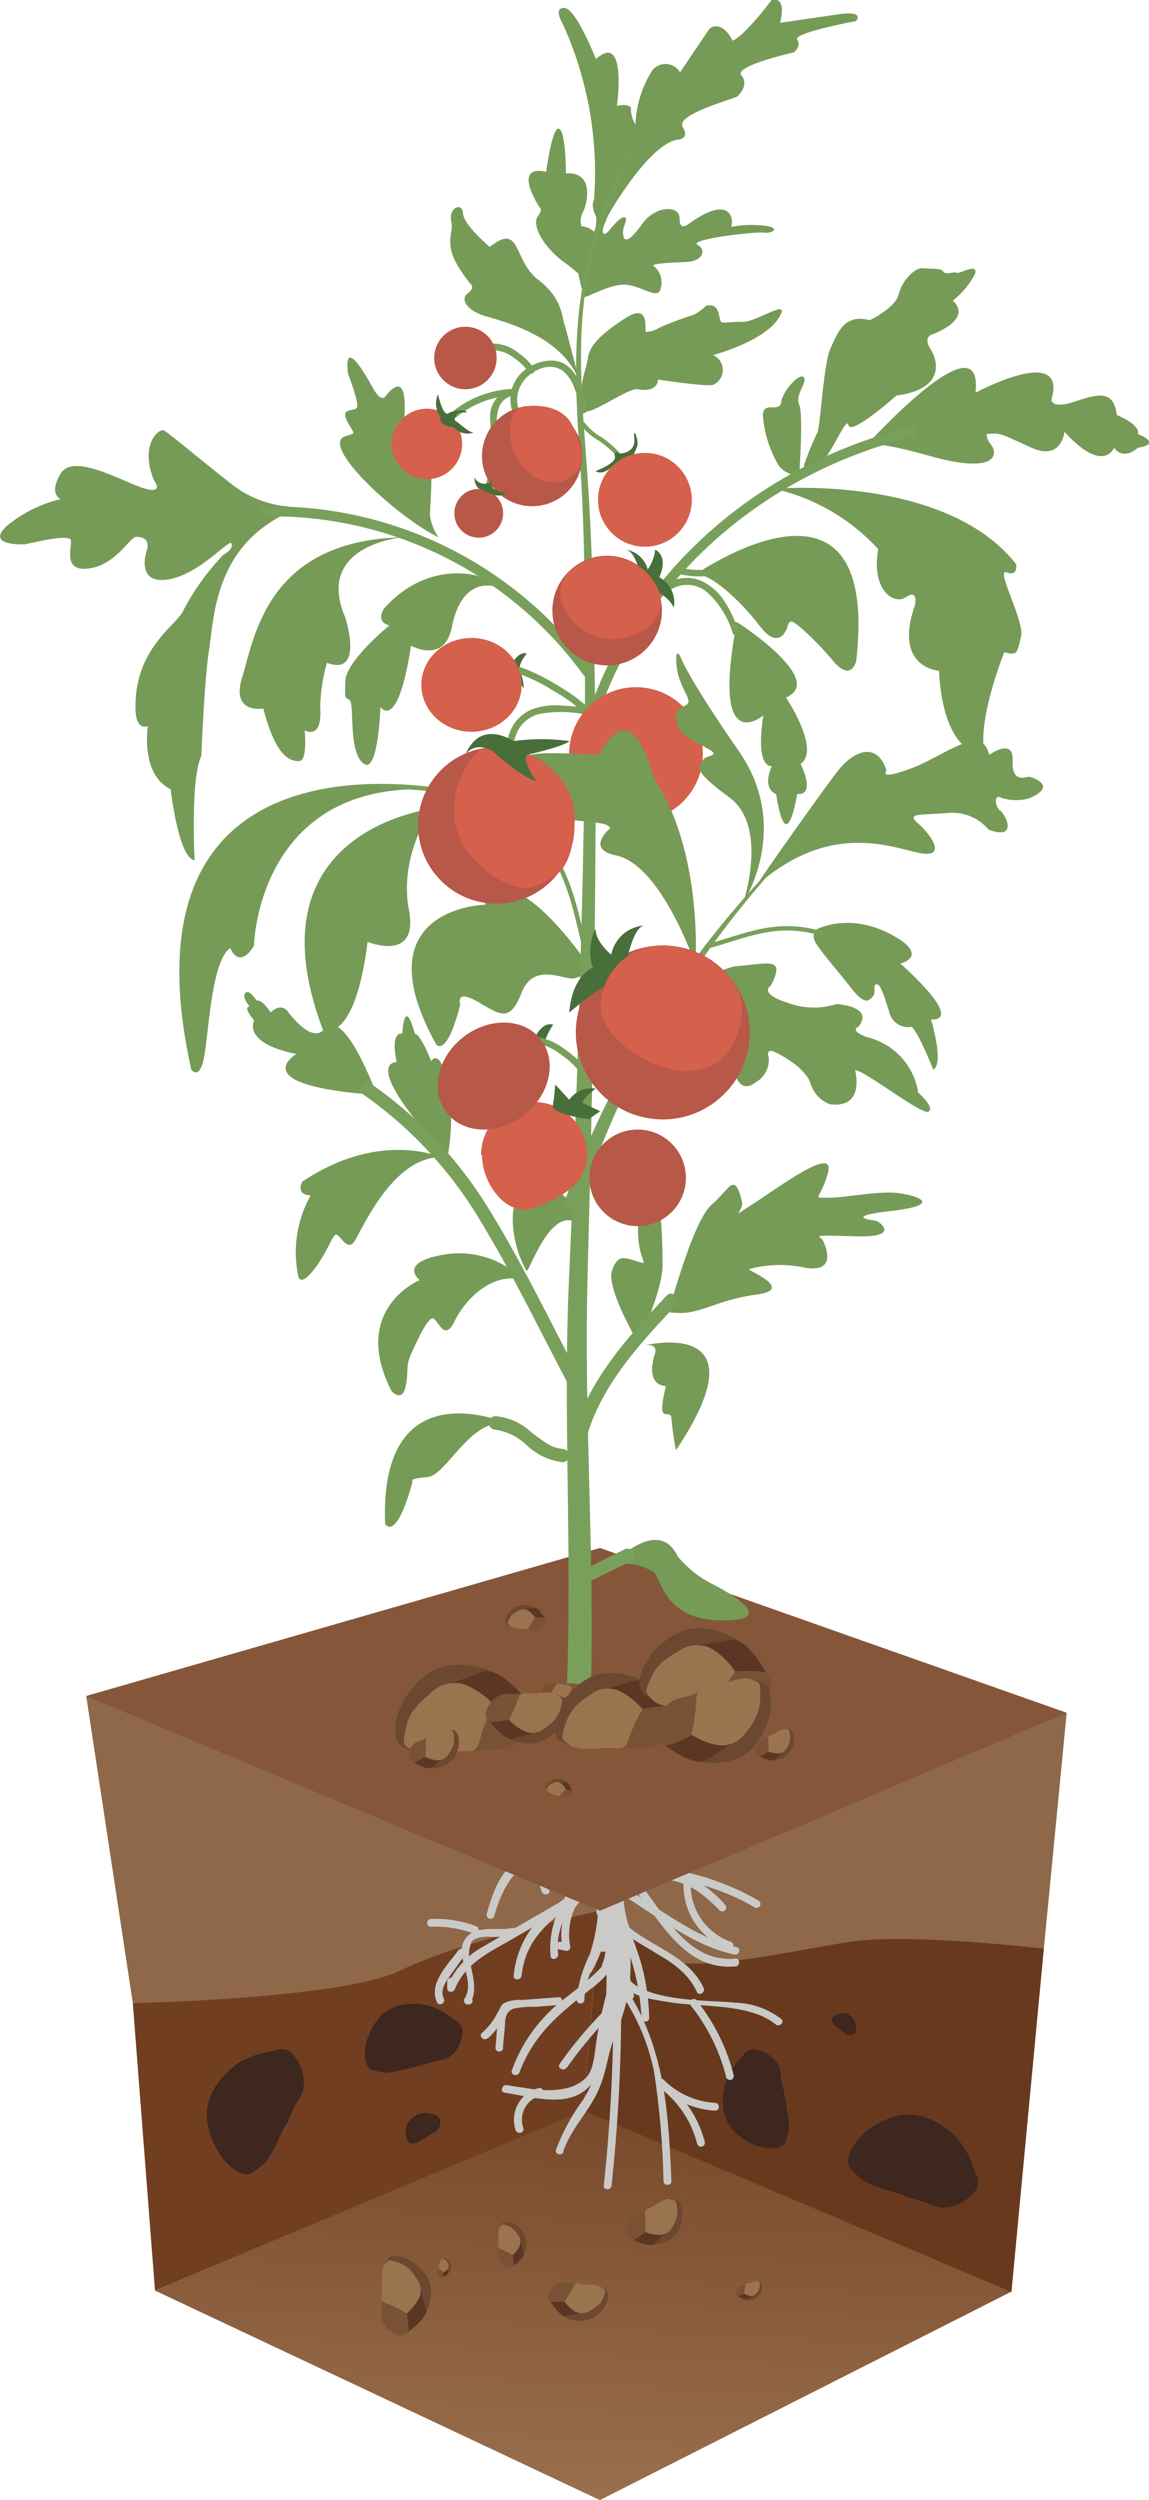 <?xml version="1.0" encoding="UTF-8"?>
<svg xmlns="http://www.w3.org/2000/svg" xmlns:xlink="http://www.w3.org/1999/xlink" viewBox="0 0 109.27 237.65">
  <defs>
    <style>.cls-1{fill:#8e6848;}.cls-2{fill:url(#Безымянный_градиент_7);}.cls-3{fill:#713e21;}.cls-4{fill:#3d271f;}.cls-5{fill:#69391e;}.cls-6{fill:#cacac9;}.cls-7{fill:#85563a;}.cls-8{fill:#769b57;}.cls-9{fill:none;stroke:#79a05b;stroke-miterlimit:10;stroke-width:0.42px;}.cls-10{fill:#486f3a;}.cls-11{fill:#79a05b;}.cls-12{fill:#b85848;}.cls-13{fill:#d5604b;}.cls-14{fill:#6b482f;}.cls-15{fill:#5c3624;}.cls-16{fill:#795135;}.cls-17{fill:#9a734f;}</style>
    <linearGradient id="Безымянный_градиент_7" x1="52.65" y1="270.06" x2="57.02" y2="188.73" gradientUnits="userSpaceOnUse">
      <stop offset="0.38" stop-color="#9b714f"></stop>
      <stop offset="0.91" stop-color="#754427"></stop>
      <stop offset="1" stop-color="#6e3c20"></stop>
    </linearGradient>
  </defs>
  <g id="Слой_2" data-name="Слой 2">
    <g id="Слой_1-2" data-name="Слой 1">
      <path class="cls-1" d="M57.05,181.63s8.15,9.57,14.44,10,27.78-6.4,27.78-6.4l2.17-22.39L57.05,147.15Z"></path>
      <path class="cls-1" d="M8.2,161.22l4.43,29.19s15.73,2.36,18.48,1.57,15.34-5.5,18.88-5.5,7.06-4.85,7.06-4.85V147.15Z"></path>
      <polygon class="cls-2" points="14.74 217.73 57.05 237.65 96.19 217.83 55.49 200.59 14.74 217.73"></polygon>
      <path class="cls-3" d="M14.74,217.73l-2.11-27.32s20-.39,25.56-3.15,18.86-5.63,18.86-5.63l-1.55,19Z"></path>
      <path class="cls-4" d="M43.33,192.11a7,7,0,0,0-2.4-1.41v0s-3.21-1-4.95,1.2-1.45,4.47-.66,4.85a10,10,0,0,0,1.39.29s0,0,.07,0a22.66,22.66,0,0,0,3-.67,1.69,1.69,0,0,0,.52-.13l.55-.16c1.25-.39,1.4-.11,2.27-.87A3.33,3.33,0,0,0,44,193a2.51,2.51,0,0,0-.17-.43h0l0,0A.82.82,0,0,0,43.33,192.11Z"></path>
      <path class="cls-4" d="M26.15,194.93a9.08,9.08,0,0,0-3.4,1.12v0s-3.64,2.29-3,5.8,3.09,5.19,4.13,4.74a14,14,0,0,0,1.45-1.08s0-.08,0-.11c.78-.9,1.35-2.68,1.87-3.44a1.87,1.87,0,0,0,.3-.61c.08-.17.17-.35.31-.67.69-1.53,1.09-1.45,1.1-2.92A4.32,4.32,0,0,0,27.6,195a3,3,0,0,0-.56-.19v0H27A1.07,1.07,0,0,0,26.15,194.93Z"></path>
      <path class="cls-5" d="M57.05,181.63l-1.55,19,40.69,17.24,3.08-32.64s-12.68-1.47-18.19-.68-15.1,3.15-18,1.57A37.66,37.66,0,0,1,57.05,181.63Z"></path>
      <path class="cls-4" d="M41.55,201.11a2.71,2.71,0,0,0-1.06-.26h0a1.94,1.94,0,0,0-1.72,1c-.42,1-.05,1.84.29,1.9a4.28,4.28,0,0,0,.55-.05s0,0,0,0a9.89,9.89,0,0,0,1-.59.72.72,0,0,0,.18-.1l.18-.13c.43-.28.52-.19.76-.57a1.37,1.37,0,0,0,.11-.92l-.12-.14h0A.33.33,0,0,0,41.55,201.11Z"></path>
      <path class="cls-4" d="M81.41,193a1.83,1.83,0,0,0-.09-.76h0s-.32-.85-1.08-.87-1.21.43-1.16.66a3.52,3.52,0,0,0,.17.35h0a6.83,6.83,0,0,0,.63.53L80,193l.12.09c.3.21.26.29.57.35a1,1,0,0,0,.62-.16l.06-.1h0v0A.17.17,0,0,0,81.41,193Z"></path>
      <path class="cls-4" d="M92.78,206.65a9.42,9.42,0,0,0-1.61-3.23h0s-2.8-3.31-6.22-2.2-4.74,3.85-4.14,4.81a11.93,11.93,0,0,0,1.29,1.29s.08,0,.12,0c1,.65,2.87,1,3.7,1.37a2,2,0,0,0,.65.21l.71.22c1.64.46,1.61.87,3.08.67a4.35,4.35,0,0,0,2.52-1.7,2.39,2.39,0,0,0,.11-.58h0v-.06A1.11,1.11,0,0,0,92.78,206.65Z"></path>
      <path class="cls-4" d="M70.67,195.4a7.16,7.16,0,0,0-1.58,2.28l0,0s-1.18,3.1.82,5,4.33,1.77,4.76,1a9,9,0,0,0,.39-1.34s0,0,0-.09a25.12,25.12,0,0,0-.45-3,1.52,1.52,0,0,0-.09-.52c0-.15-.06-.3-.12-.56-.29-1.27,0-1.4-.68-2.32a3.39,3.39,0,0,0-2.07-1.07,2.11,2.11,0,0,0-.43.14h0l0,0A.85.85,0,0,0,70.67,195.4Z"></path>
      <path class="cls-6" d="M55.73,171.23c-2.06,2.39-5.67,5-4.2,8.6.17.44.89.25.71-.19-1.35-3.34,2.13-5.71,4-7.89.31-.36-.21-.88-.53-.52Z"></path>
      <path class="cls-6" d="M56.91,173.29c-2.22,1.33-4.88,1.62-7.08,3s-2.91,3.39-3.55,5.68a.37.37,0,0,0,.71.19c.86-3,2.12-5,5.16-6.13a29.38,29.38,0,0,0,5.14-2.07.37.37,0,0,0-.38-.64Z"></path>
      <path class="cls-6" d="M56.29,174.59c-1,2.24-2,4.47-3,6.71a8.36,8.36,0,0,0-.93,4.64c.07.47.78.27.72-.2-.31-2.27,1-4.31,1.85-6.3l2-4.47c.2-.43-.44-.81-.64-.38Z"></path>
      <path class="cls-6" d="M55.91,176.17a6.75,6.75,0,0,1-2.17,4.28A22.31,22.31,0,0,0,51,182.71a9.22,9.22,0,0,0-2.15,5.09c-.05.47.69.47.75,0,.39-3.32,2.26-4.83,4.7-6.76,1.51-1.21,2-2.83,2.36-4.67.1-.47-.61-.67-.71-.2Z"></path>
      <path class="cls-6" d="M53.84,180.47c-2.6,1.5-5.22,3-7.79,4.51a7.79,7.79,0,0,0-3.55,3.9l.73.1.05-.63c0-.48-.71-.48-.75,0l0,.63c0,.45.59.45.73.1,1-2.46,3.2-3.46,5.35-4.7l5.64-3.27c.41-.24,0-.89-.37-.64Z"></path>
      <path class="cls-6" d="M48.77,183.26c-1.44.34-3.65-.41-4.6,1.16s1.12,3.92,0,5.56a.38.38,0,0,0,.05.45l0,0a.37.37,0,0,0,.36.1l.09,0a.37.37,0,0,0,.16-.62l0,0c-.37-.3-.9.22-.53.53l0,0,.16-.62.23.06.06.45c.63-1,.24-2.5,0-3.56a3.25,3.25,0,0,1,.09-2.18c.3-.43,1.12-.48,1.59-.5A13,13,0,0,0,49,184c.47-.11.27-.83-.19-.72Z"></path>
      <path class="cls-6" d="M45.27,183.09a11,11,0,0,0-4.28-.68c-.48,0-.48.76,0,.74a10.32,10.32,0,0,1,4.08.66c.45.16.65-.55.2-.72Z"></path>
      <path class="cls-6" d="M43.63,185.33c-.94,1.32-2.93,3.2-2.07,5,.21.43.85.06.64-.37-.4-.82.25-1.67.71-2.31s.91-1.27,1.36-1.9c.28-.39-.36-.76-.64-.38Z"></path>
      <path class="cls-6" d="M56.6,175.27a4.37,4.37,0,0,1-.84,3.9c-.48.61-1.16,1-1.6,1.65a6.3,6.3,0,0,0-.66,4.25l.47-.35-.63-.14c-.46-.09-.66.62-.19.72l.62.13a.37.37,0,0,0,.47-.36,6.14,6.14,0,0,1,.4-3.65c.48-.81,1.38-1.27,1.93-2a5.22,5.22,0,0,0,.75-4.31c-.11-.47-.83-.27-.72.2Z"></path>
      <path class="cls-6" d="M56.89,179.73a16.58,16.58,0,0,1-.81,6.06,12.29,12.29,0,0,0-1.24,4.29.37.37,0,0,0,.74,0c0-2,1.16-3.52,1.63-5.36a19.86,19.86,0,0,0,.43-5,.38.38,0,0,0-.75,0Z"></path>
      <path class="cls-6" d="M49.4,197c1.36-3.62,3.78-5.58,6.72-7.89a9.32,9.32,0,0,0,3.72-5.79c.09-.47-.63-.67-.72-.2-.72,3.75-3.45,5.19-6.15,7.45a14.75,14.75,0,0,0-4.29,6.23c-.17.45.55.64.72.2Z"></path>
      <path class="cls-6" d="M47.82,194.68l.17-1.77c.08-.83-.05-1.7.94-2a9.79,9.79,0,0,1,2-.15l2.18-.17c.47,0,.47-.78,0-.74l-3.49.26a3.39,3.39,0,0,0-1.76.34,1.45,1.45,0,0,0-.44,1.07c-.15,1-.2,2.1-.3,3.14,0,.47.7.47.74,0Z"></path>
      <path class="cls-6" d="M46.4,193.75A6.69,6.69,0,0,0,48,191.61c.21-.43-.43-.81-.64-.38a6.08,6.08,0,0,1-1.52,2c-.36.31.17.83.53.52Z"></path>
      <path class="cls-6" d="M48,198.92c2.69.41,6.61,1.72,8.44-1.12.86-1.35.89-3.15,1.16-4.68a39.94,39.94,0,0,1,2.28-7.86c.18-.45-.54-.64-.71-.2a40.88,40.88,0,0,0-2.44,8.88c-.17,1-.22,2.69-.93,3.48-1.22,1.36-3.5,1.38-5.08,1.17l-2.53-.38c-.46-.07-.66.64-.19.71Z"></path>
      <path class="cls-6" d="M53.91,196.55a39,39,0,0,1,3.84-4.66c.33-.35-.19-.87-.52-.53a38.88,38.88,0,0,0-4,4.82c-.28.39.37.76.64.37Z"></path>
      <path class="cls-6" d="M49.76,202.25a2.36,2.36,0,0,1,1.67-3.05c.46-.1.27-.82-.2-.71a3.1,3.1,0,0,0-2.19,4c.16.44.88.25.72-.2Z"></path>
      <path class="cls-6" d="M53.55,204.53c.77-2.18,2.27-3.6,3.25-5.61s1-4.18,2-6.16c.2-.43-.44-.81-.64-.37-1.13,2.44-1.3,5.13-2.82,7.37a19.45,19.45,0,0,0-2.46,4.58c-.16.45.56.64.72.19Z"></path>
      <path class="cls-6" d="M56.55,172.25a4.4,4.4,0,0,0,5,4.14c.47-.07.27-.79-.19-.72a3.65,3.65,0,0,1-4.1-3.42c0-.48-.76-.48-.74,0Z"></path>
      <path class="cls-6" d="M57,175.5c.82,1.81,2.91,2,4.66,2.41,3.52.8,7,1.53,10.1,3.4a.37.37,0,0,0,.37-.65,24.61,24.61,0,0,0-6.41-2.58c-2.08-.54-7-.67-8.08-3-.2-.43-.84-.05-.64.38Z"></path>
      <path class="cls-6" d="M59.8,177.72a7.62,7.62,0,0,0,3.51.93c2.19.25,3.62,1.42,5.13,2.94.33.34.86-.19.52-.53a11,11,0,0,0-3.54-2.71c-1.71-.68-3.66-.24-5.24-1.28-.4-.26-.78.39-.38.65Z"></path>
      <path class="cls-6" d="M65,179a6.49,6.49,0,0,0,4.3,6.3c.45.16.65-.55.2-.72A5.72,5.72,0,0,1,65.69,179c0-.48-.73-.48-.74,0Z"></path>
      <path class="cls-6" d="M59.43,178.49c3,3.2,5.21,8.9,10.5,8.43.47,0,.48-.79,0-.74-5,.44-7.09-5.16-10-8.21-.33-.35-.85.17-.53.52Z"></path>
      <path class="cls-6" d="M59.17,180.1c3.34,2.08,6.75,4.86,10.67,5.69.47.1.67-.62.2-.71-3.8-.81-7.25-3.6-10.49-5.62-.41-.26-.78.38-.38.64Z"></path>
      <path class="cls-6" d="M58.52,180.49a17.25,17.25,0,0,0,1.19,4.84A22.27,22.27,0,0,1,61,191.8c0,.48.76.48.74,0a21.72,21.72,0,0,0-.74-5.08c-.6-2.1-1.57-4-1.69-6.23,0-.47-.76-.48-.74,0Z"></path>
      <path class="cls-6" d="M57.63,181.86c2.12,3.37,7,3.82,8.65,7.5.19.43.84,0,.64-.38-1.71-3.73-6.53-4.13-8.65-7.49-.25-.41-.89,0-.64.37Z"></path>
      <path class="cls-6" d="M58.81,188c.94,1.85,2.94,2,4.83,2.32,3.08.5,7.67.09,10.12,2.11.37.3.9-.22.53-.52a7.5,7.5,0,0,0-4.3-1.54c-2.49-.27-9.15,0-10.54-2.74-.21-.43-.85-.05-.64.37Z"></path>
      <path class="cls-6" d="M65.71,190.66a17.86,17.86,0,0,1,3.36,6.82.37.37,0,0,0,.71-.19,18.61,18.61,0,0,0-3.54-7.15c-.3-.38-.82.15-.53.52Z"></path>
      <path class="cls-6" d="M58.14,188.26a20.31,20.31,0,0,1,4.06,8.67,80.33,80.33,0,0,1,.9,10.39c0,.48.77.48.75,0-.31-7.3-.73-13.41-5.07-19.44-.27-.38-.92,0-.64.38Z"></path>
      <path class="cls-6" d="M58.31,188a160.89,160.89,0,0,1-.89,19.75c-.06.47.69.47.74,0a162.9,162.9,0,0,0,.9-19.75.38.38,0,0,0-.75,0Z"></path>
      <path class="cls-6" d="M62.8,198.5a9.58,9.58,0,0,1,3.5,5.28.37.37,0,0,0,.72-.2,10.42,10.42,0,0,0-3.85-5.72c-.38-.29-.75.36-.37.64Z"></path>
      <path class="cls-6" d="M62.58,198.19A8.25,8.25,0,0,0,68,200.63c.48,0,.48-.71,0-.74a7.53,7.53,0,0,1-4.91-2.22.37.37,0,0,0-.52.52Z"></path>
      <path class="cls-6" d="M56.37,170.53l.08,5a.38.38,0,0,0,.75,0l-.09-5a.37.37,0,0,0-.74,0Z"></path>
      <path class="cls-6" d="M56.72,168.58c-1.91,3-.16,6.66-1,10a.37.37,0,0,0,.72.2c.78-3.18-.92-6.91.89-9.79.26-.4-.38-.78-.64-.37Z"></path>
      <path class="cls-6" d="M57.19,176.23a13.86,13.86,0,0,1,.83,5.23c0,.48.72.48.74,0A14.16,14.16,0,0,0,57.9,176c-.16-.45-.88-.25-.71.2Z"></path>
      <path class="cls-6" d="M56.72,177v4.79a.37.37,0,0,0,.74,0V177a.37.37,0,0,0-.74,0Z"></path>
      <path class="cls-6" d="M57.91,178l-.19,3.54c-.07,1.16,0,2.48-.68,3.46-.28.39.36.76.64.38a4.89,4.89,0,0,0,.72-2.75c.09-1.54.17-3.09.25-4.63,0-.47-.72-.47-.74,0Z"></path>
      <path class="cls-6" d="M57.48,181.35A17,17,0,0,1,55.65,187c-.22.42.42.8.64.38a17.38,17.38,0,0,0,1.9-5.86c.06-.47-.65-.67-.71-.2Z"></path>
      <path class="cls-6" d="M57.07,177.91l.69,4.59c.07.47.79.27.72-.2l-.7-4.58c-.07-.47-.78-.27-.71.19Z"></path>
      <path class="cls-6" d="M57.06,176.09a32.94,32.94,0,0,0,.72,5.22.38.38,0,0,0,.72,0l.13-.71c.09-.47-.62-.67-.71-.2l-.14.71h.72a31.59,31.59,0,0,1-.7-5c0-.48-.77-.48-.74,0Z"></path>
      <path class="cls-6" d="M57.83,177.24a11.21,11.21,0,0,0,.9,3.26.37.37,0,0,0,.58.08,2.28,2.28,0,0,0,.59-2c0-.34-.52-.32-.68-.09l-.44.65.68.09-.74-2.56a.37.37,0,0,0-.72,0,6.14,6.14,0,0,0,0,2.3c.06.36.51.31.68.09a2.87,2.87,0,0,0,.61-2l-.73.1.27,1.46c.08.43.7.3.73-.1A4.94,4.94,0,0,0,58.36,175c-.31-.38-.83.15-.53.52a4.24,4.24,0,0,1,1,3l.72-.1L59.23,177c-.07-.41-.74-.31-.73.1a2.26,2.26,0,0,1-.5,1.58l.67.09a4.92,4.92,0,0,1,0-1.91H58l.74,2.56a.38.38,0,0,0,.68.09l.44-.64-.68-.09a1.33,1.33,0,0,1-.39,1.29l.58.08a10.35,10.35,0,0,1-.8-2.89c0-.47-.8-.48-.74,0Z"></path>
      <path class="cls-6" d="M58.21,183.19a21,21,0,0,1-.3,5.76l.73.1,0-.51c0-.47-.77-.48-.74,0l0,.51c0,.39.64.53.73.1a21.66,21.66,0,0,0,.32-6c0-.47-.78-.47-.74,0Z"></path>
      <path class="cls-6" d="M57.64,182.42a104.51,104.51,0,0,1-.26,12c0,.44.6.48.73.1l1.22-3.59c.15-.46-.57-.65-.72-.2l-1.22,3.59.73.1a102.29,102.29,0,0,0,.26-12c0-.48-.76-.48-.74,0Z"></path>
      <path class="cls-6" d="M57.55,184.72a3.85,3.85,0,0,1-.28,2c-.19.44.45.82.64.38a4.48,4.48,0,0,0,.38-2.34c0-.47-.79-.47-.74,0Z"></path>
      <path class="cls-6" d="M58.83,183.94a21.84,21.84,0,0,0,.73,5.86.37.37,0,0,0,.72-.2,20.82,20.82,0,0,1-.71-5.66.37.37,0,0,0-.74,0Z"></path>
      <path class="cls-6" d="M58.69,188.65a10.94,10.94,0,0,0-.5,3.64.37.37,0,0,0,.73.1A15.83,15.83,0,0,0,59,181.27c-.17-.44-.88-.25-.72.2a15.17,15.17,0,0,1-.07,10.72l.73.1a10.53,10.53,0,0,1,.48-3.44c.14-.46-.57-.65-.72-.2Z"></path>
      <path class="cls-6" d="M57.93,181l-.26,1.48a.37.37,0,0,0,.72.2,4.69,4.69,0,0,0,.22-1.78c0-.48-.78-.48-.74,0a4.25,4.25,0,0,1-.2,1.58l.72.2.25-1.49c.08-.46-.63-.66-.71-.19Z"></path>
      <path class="cls-6" d="M56.55,174.07A14.68,14.68,0,0,0,57.87,177a.38.38,0,0,0,.7-.18,5.8,5.8,0,0,0-.29-2.41.38.38,0,0,0-.55-.22,3.88,3.88,0,0,0-2.19,3.66.38.38,0,0,0,.56.32,2.07,2.07,0,0,0,1.09-1.34.38.38,0,0,0-.55-.42,3.42,3.42,0,0,0-1.06,1l.68.29a19.11,19.11,0,0,0,.23-4.07c0-.47-.76-.48-.74,0a18.55,18.55,0,0,1-.21,3.87.38.38,0,0,0,.68.29A2.37,2.37,0,0,1,57,177l-.55-.42a1.41,1.41,0,0,1-.75.89l.56.32a3.17,3.17,0,0,1,1.83-3l-.55-.22a5,5,0,0,1,.26,2.21l.7-.19a13,13,0,0,1-1.25-2.74c-.15-.45-.87-.25-.72.2Z"></path>
      <polygon class="cls-7" points="8.2 161.22 57.05 181.63 101.44 162.81 57.05 147.15 8.2 161.22"></polygon>
      <path class="cls-8" d="M57.77,20.62c.21-.48,3.88-6.74,6.53-7.32,0,0,1.38,0,.63-1.22s5-2.71,5.2-2.92,1.12-1.11.37-2,5-2.18,5-2.18.74-.58.32-1.22,5.57-1.75,5.57-1.75,1-1.06-1.8-.63l-5.41.79s.74-2.54-.8-2.17c0,0-2.48,3.34-3.71,3.87,0,0-.91-2-2.18-1.17L64.67,6.88a1.59,1.59,0,0,0-2.76,0,10.43,10.43,0,0,0-1.48,4.94A2.77,2.77,0,0,1,60,10.31s0-.51-1.33-.25c0,0,1-7.11-2-4.45,0,0-2.07-5.31-3.18-4.83,0,0-.8,0,0,1.43a34.2,34.2,0,0,1,3,16.82s-.38.42.21,1.59a3.85,3.85,0,0,1-.11,1.22c-.16.43-.19-.23-1.29-.33a1.73,1.73,0,0,1,.18-1.42c.42-.92,1-3.78-1.66-3.61,0,0,0-4-.66-4.24s-1.22,4.1-1.22,4.1-3.29-1-.64,3.36c0,0,.39.11-.17.89s.49,3,2.93,4.63L55,26a17.91,17.91,0,0,0,.57,2.26c1-.32,2.75-1.38,4.17-1.17s2.86,1.38,3.07.39a2,2,0,0,0-.6-2.16c-.53-.28,1.67-.35,3.12-.42s1.91-1.13,1-1.63,5.38-1.27,6.33-1.16,1.81-.6-.63-.71-2.55.46-2.44-.11-.22-2.79-4.11,0c0,0-.88.74-.85-.53s-2.3-1.24-3.53.49-1.74,1.81-1.84,1.06.46-1.38.21-1.62-.92.46-1.49,1.16-.84.36-.53-.46Z"></path>
      <path class="cls-8" d="M55.51,39c.3.75,4.24-2.19,5.16-2s1.84,0,1.91-.92c0,0,4.67.71,5.24.5a1.55,1.55,0,0,0,0-2.83S72.56,32.5,74,30.31s-2,.28-3.31.28-1.53.11-2,.06,0-1.91-1.54-1.59a4.39,4.39,0,0,1-1.27.9,28.94,28.94,0,0,0-3.24,1.22,2.42,2.42,0,0,1-1.22.37c-.16,0,.48-2.87-1.91-1.33s-3.45,2.65-3.6,3.8S54.78,37.19,55.51,39Z"></path>
      <path class="cls-8" d="M41.7,51.07a4.77,4.77,0,0,1-.8-2c-.1-1.22,1.17-10.08-2.54-8.49,0,0,.84-6.1-1.7-2.92,0,0-.37.76-1.28-.92s-2.7-4.54-2.28-1.2c0,0,1.06,2.71.85,3.18S32.34,38.66,33,40s1,1.09-.19,1.48C30.4,42.32,37.67,49.11,41.7,51.07Z"></path>
      <path class="cls-8" d="M27.43,48.15A10.08,10.08,0,0,1,22,46c-2.65-2.07-6-4.88-6.42-5.09s-2.33,1.27-.95,4.72c0,0,1.06,1.38-.9.8S7,43,5.78,45s0,2.44,0,2.44A12.71,12.71,0,0,0,.64,50c-2,1.86,1.38,1.75,1.64,1.75s4.35-1.11,4.46-.37-.8,3,1.75,2.65,3.87-3,4.45-3,1.38.2,1,1.37-.42,3.29,2.44,2.6,5.47-3.82,5.63-3.34-.32.79-.8,1.11A23,23,0,0,0,17.45,58c-.53,1.38-4.77,3.61-4.56,9.55,0,0,0,1.86,1.17,1.48,0,0-.74,4.57,2.17,6,0,0,.75,6.58,2.28,6.74,0,0-.42-7.7.64-9.92,0,0,.27-7.17.74-10.14s.5-9.78,7.54-13Z"></path>
      <path class="cls-8" d="M53.74,31c-.32-.64-.11-2.55-2.55-4.4s-1.59-5.52-4.61-3.13c0,0-2.49-2.07-2.55-3.19s-1.43-.53-1.11.8-1.22,2.23,1.91,6c0,0,.32.32-.37.82s-.11,1.62,1.69,2.15,7.82,2,9.09,6.68Z"></path>
      <path class="cls-8" d="M76.45,44.28a24.46,24.46,0,0,1,1.27-3.13c.32-.69.58-6.58,1.27-8.06s1.28-3.29,3.72-2.65c0,0,2.44-1.16,2.76-2.47S87,25.4,87.8,25.5s1.7-.05,1.91.32,1.06-.05,1.27.11,2.07-1,1.75.1a8,8,0,0,1-2.12,2.55s2.12,1.59-2,3.23c0,0-.85.22-.11,1.38S89.82,37,85.25,37.6c0,0-4.35,3.87-4.56,2.81s-2,3.87-3.13,3.87S76.55,44.87,76.45,44.28Z"></path>
      <path class="cls-8" d="M76,45.18s.43-5.83,0-6.73.85-2.18.43-2.6-2,1.32-2.14,2.38-1.68-.16-1.74,1.22a11,11,0,0,0,1.49,4.78A2.35,2.35,0,0,0,76,45.18Z"></path>
      <path class="cls-8" d="M82.18,42.56S93.6,29.85,92.77,37.33c0,0,8.77-4.72,7.23.64,0,0-.1,1,2.34.16s3.6-.85,3.87,1.32c0,0,2.28.91,2,1.81,0,0,2.45.9,0,1.3,0,0-1.3,1.29-2.26,0,0,0-1,2.57-4.72-1.51,0,0-.26,2.8-3.13,1.51s-2.92-1.46-4.24-1.3c0,0-.16.32.42,1.06s.69,2.87-5.94,1S82.18,42.56,82.18,42.56Z"></path>
      <path class="cls-8" d="M73.63,46.46c-.17,0,16.24-1.44,23,7.16,0,0,.24,1.22-.89.79s1.73,4.67,1.36,6.11-.26,1.85-1.59,1.48c0,0-2.65,6.53-1.85,9.76,0,0-3.93.32-4.36-8,0,0-4.4-.26-2.28-6.26,0,0,.32-1.54-.85-.74s-3.34-.69-2.65-4.56A19.13,19.13,0,0,0,73.63,46.46Z"></path>
      <path class="cls-8" d="M65.94,54.73S83.77,42.16,81.43,62.8c0,0-.42,2.12-2.22,0s-3.61-3.72-3.93-3.72-.37.43-.42.59-.8,2.22-2.6-.16S67.11,54,65.94,54.73Z"></path>
      <path class="cls-8" d="M70.56,59.45s8,5.26,4.19,6.85c0,0,3.34,5,1.38,6.31,0,0,1.54,3-.32,2.87,0,0-1,6.42-2,0,0,0-1.38-.38-.42-2.66,0,0-1.59.37-.8-4.82,0,0-4.77,4.08-2.7-7.86C69.87,60.14,69.05,58.36,70.56,59.45Z"></path>
      <path class="cls-8" d="M72,84.12c-.36.33,6.32-9.12,7.7-10.87s3.66-2.92,4.61,0c0,0-.9,1,2.34-.21s6.73-4.35,7.42-1.28c0,0,2.34-1.7,2.23.53s1.33,1.54,1.54,1.54,2.92.85,0,2.07a4.76,4.76,0,0,1-2.6-.05c-.85-.48-.53,1-.11,1.22s1.81,2.86-1.11,1.8a4.5,4.5,0,0,0-4-1.58c-2.7.2-3.84,0-2.69,1s3,3.51-.23,2.72S78.52,78.45,72,84.12Z"></path>
      <path class="cls-8" d="M77.61,88.37s3.29-1.86,7.64.74c0,0,3,1.64.38,2.49,0,0,6.2,5.41,2.91,5.31,0,0,1.28,4.19.21,4.77,0,0-1.37-3.5-2.06-4.08a1.83,1.83,0,0,1-2.13-1.43c-.58-1.81-.85-2.66-1.22-2.6s0,.79-.32,1.13-.68,1-2.06-.76-2.82-3.4-3.35-4.25S77.61,88.37,77.61,88.37Z"></path>
      <path class="cls-8" d="M62.44,96.48s5-4.45,7.8-4.66,4.51-.91,3.08,1.85c0,0-1.28.75,1.59,1.65a7.05,7.05,0,0,0,4.61.13c.41,0,3.56.29,2.13,2.15,0,0-1,.32.84,1a6.42,6.42,0,0,1,4.83,5.26s1.59,1.37,1,1.8-6-3.87-7-3.93c0,0,1,3.66-2.38,3.24a3,3,0,0,1-1.86-2c-.58-1.69-3.45-3-3.45-3s-.8-.37-.53.53a2.43,2.43,0,0,1-1,2.23c-.41.26-1.42,1.22-2.11-.37S64.46,96.17,62.44,96.48Z"></path>
      <path class="cls-8" d="M45.36,54.73s-4.72-1.48-8.81,3.08c0,0-.94,1.27.48,1.64,0,0-4.14,3.35-4.19,5.31s-.05,1.38.42,1.8-.16,4.83,1.28,6,1.64-5.36,1.64-5.36,1.62,2.52,2.91-5.82c0,0,3.19,1.78,3.88-1.77s2.55-4.08,3.71-3.93S45.36,54.73,45.36,54.73Z"></path>
      <path class="cls-8" d="M38.2,51.08c.26,0-8.33.63-5.38,7.58,0,0,1.88,5.68-1.73,4.35a16.82,16.82,0,0,0-.64,4.19c.11,1.49-.16,2.81-1.48,2.23,0,0,.31,2.92-.53,2.92s-2.18-.32-3.4-5c0,0-3.13.58-2-3S25.31,51.4,38.2,51.08Z"></path>
      <path class="cls-8" d="M43.94,75.32s-33.39-8-25.75,26.36c0,0,.85,1.17,1.27-1.48s.74-9,2.44-10.08c0,0,.79,2.12,2.25-.21C24.15,89.91,24.48,72.5,43.94,75.32Z"></path>
      <path class="cls-8" d="M41.49,76.8c.26,0-18.15,1.65-10.77,21.12,0,0,3,1.48,4.24-8.39,0,0,4.88,2,3.93-3S40.8,76.91,41.49,76.8Z"></path>
      <path class="cls-8" d="M55.86,91.58S48.44,80.75,46.1,86c0,0-11.84.28-4.61,13.3,0,0,1,1.27,2.28-3.82,0,0-.5-1.49,1.62-.28s3.07,2.12,4.22-.85,4.13-1.13,5-1.35S56.3,92.19,55.86,91.58Z"></path>
      <path class="cls-8" d="M35.84,104.09s-3.18-8.81-5.12-6.17c0,0-.89,1.36-3.29-1.68,0,0-.57-1.06-1.7,0,0,0-.71-1.21-1.34-1.14,0,0-.71-1.13-1.07-.7s.43,1.27.43,1.27S23,95.6,24.17,97c0,0-1.2,2.13,4,3.19C28.21,100.2,23,103.17,35.84,104.09Z"></path>
      <path class="cls-8" d="M42.56,110s1.14-5.73-.7-9.12c0,0-.5-.64-.85,0,0,0-1-2.59-1.56-2.62,0,0-.92-3.72-1.2,0,0,0-1.17-.36-.53,2.69C37.72,101,34,100.69,42.56,110Z"></path>
      <path class="cls-8" d="M41.91,110s-5.78-2.62-13.16,2.32c0,0-.71,1.22.79,1.32a11,11,0,0,0-1.21,7.48s.05,1.38,1.43-.32,1.86-3.5,2.23-3.44,1,1.53,1.64.74S37.19,110,41.91,110Z"></path>
      <path class="cls-8" d="M49.76,121.68a8.54,8.54,0,0,0-7.43-2.44c-4.61.75-2.42,2.44-2.42,2.44s-6.65,2.76-2.67,10.56c0,0,1,1.11,1.33-.42s-.06-1.86.58-3.24,1.59-3.45,2.07-3.24,1.06,2.23,2,.27S46.74,120.83,49.76,121.68Z"></path>
      <path class="cls-8" d="M63.38,124.55a.89.89,0,0,0,.32-.4c.54-1.54,2.32-8.2,4-9.66s2.14-3.2,2.86-.28c.1.41-.15.75-.34,1.13,0,0,.36-.22,1.76-1.14,3-2,7.46-5.23,6.75-2.68s-1.62,2.33.08,2.33,4.84-.71,6.77-.42,4,1.13-.91,1.69c-4,.47-2.31.79-1.56.89a1.21,1.21,0,0,1,.59.26c.5.44,1.15,1.35-2.35,1.25-4.6-.13-3.33-.06-3.11.36s1.48,3.18-1.7,2.62a11.14,11.14,0,0,0-5.31.14c-.28.07,4.47,1.91.75,2.41s-5.34,1.83-7.4,1.76C63.32,124.77,63.25,124.64,63.38,124.55Z"></path>
      <path class="cls-8" d="M50.06,120.78c.21.43,2.2-6.15,4.81-4.53,0,0-.43-3.68-3.68-3.32a2.68,2.68,0,0,0-2.41,2.31A10.23,10.23,0,0,0,50.06,120.78Z"></path>
      <path class="cls-8" d="M61.45,127.86s11.35-2.73,2.83,10a28.77,28.77,0,0,1-.42-3c-.08-1.2-1.54,1-.53-3.11,0,0-2.09.1-1-3.22C62.3,128.53,62.55,127.78,61.45,127.86Z"></path>
      <path class="cls-8" d="M60.67,127.61s2.2-4.49,2.34-7.18a58.16,58.16,0,0,0-.57-8.42c-.14-.92-1.77,1.77-1.77,4.84s1.21,3.44,0,3.08-1.91-.81-2.47.87S60.67,127.61,60.67,127.61Z"></path>
      <path class="cls-8" d="M48.74,135.49s-12.68-5.94-12.12,9.34c0,0,1,1.91,2.62-4,0,0-.5-.28,1.41-.42S45,134.08,48.74,135.49Z"></path>
      <path class="cls-8" d="M58.13,148.79s4.44-4.81,6.32-.85a10.24,10.24,0,0,0,3,2.48c1.71.85,6.87,3.68,1.14,3.61s-5.65-4.32-6.57-4.67A5.19,5.19,0,0,0,58.13,148.79Z"></path>
      <path class="cls-9" d="M55.39,40.24a5.12,5.12,0,0,0,1.7,1.49c.62.43,2.1,1.59,2.12,2.35"></path>
      <path class="cls-10" d="M58.94,43.11s1.52,0,1.38-1.41.46.25.28.71-.39,1.13-.81,1.27c0,0-.85,1.2-1.63.71,0,0-.85.85-1.52.39,0,0,2-.75,1.84-1.38S58.94,43.11,58.94,43.11Z"></path>
      <path class="cls-10" d="M48.79,62.89s.64-1,1.31-.77c0,0-.85,1-.66,1.62a4.88,4.88,0,0,1,.37,1.69,9.48,9.48,0,0,0-1-1.24C48.22,63.63,48.79,62.89,48.79,62.89Z"></path>
      <path class="cls-10" d="M50.61,99.15s.77-2.12,2-1.75c0,0-1.11,1.58-.9,2.59S50.61,99.15,50.61,99.15Z"></path>
      <path class="cls-11" d="M63.55,8.2C60.2,13.63,57.28,19.45,56,25.73s-.62,12.72-.16,19.08.59,12.82.71,19.22.11,12.82.06,19.22c-.09,12.82-.41,25.63-.74,38.43s.65,25.53.34,38.42L53.92,160c.49-12.71-.39-25.55.19-38.41s1-25.59,1.31-38.38c.13-6.4.22-12.8.21-19.2s0-12.8-.41-19.18-.91-12.88.49-19.2S60.11,13.57,63.55,8.2Z"></path>
      <path class="cls-11" d="M86.53,40.6c-14.35,3.56-26.31,13.77-30.85,28-.19.59.73.84.92.25C61,54.93,72.76,45,86.78,41.52c.6-.14.34-1.07-.25-.92Z"></path>
      <path class="cls-11" d="M77.67,78.33A89.61,89.61,0,0,0,55,115l-1.43-.47A90.55,90.55,0,0,1,77.67,78.33Z"></path>
      <path class="cls-11" d="M63.39,123.16c-3.9,4.15-8,8.63-9.14,14.4-.16.8,1.07,1.14,1.22.34,1.1-5.56,5.07-9.85,8.82-13.84.57-.59-.33-1.49-.9-.9Z"></path>
      <path class="cls-11" d="M47.12,135.91a5.33,5.33,0,0,1,3,1.5A6.07,6.07,0,0,0,53.55,139a.64.64,0,0,0,0-1.27,3.22,3.22,0,0,1-1.5-.5,15,15,0,0,1-1.52-1.09,5.83,5.83,0,0,0-3.41-1.53.64.64,0,0,0,0,1.28Z"></path>
      <path class="cls-11" d="M34.61,104.08a38.89,38.89,0,0,1,11.09,12c3,4.92,5.5,10.13,8.19,15.21.38.73,1.48.08,1.1-.64-2.83-5.35-5.47-10.86-8.67-16A39.88,39.88,0,0,0,35.25,103c-.67-.47-1.31.63-.64,1.1Z"></path>
      <path class="cls-11" d="M55.55,150.6,60,148.39a.64.64,0,0,0,.23-.87.65.65,0,0,0-.87-.23l-4.41,2.21a.64.64,0,0,0-.23.87.65.65,0,0,0,.87.23Z"></path>
      <path class="cls-11" d="M51.19,99.22a5.27,5.27,0,0,1,2.25,1.1,7.59,7.59,0,0,1,1.84,1.78c.23.34.78,0,.55-.32a8.41,8.41,0,0,0-2.07-2,5.83,5.83,0,0,0-2.57-1.19.32.32,0,1,0,0,.64Z"></path>
      <path class="cls-9" d="M36,74.74c16.9,0,17.9,8.38,19.54,15.09"></path>
      <path class="cls-11" d="M48.92,71.43a3.16,3.16,0,0,1,2.32-3.55,11.35,11.35,0,0,1,4.57.07c.4.06.57-.55.16-.62a23.2,23.2,0,0,0-2.63-.27,6.64,6.64,0,0,0-2.62.32,3.77,3.77,0,0,0-2.41,4.22.32.32,0,0,0,.61-.17Z"></path>
      <path class="cls-11" d="M49.36,64.05a16.46,16.46,0,0,1,3.31,1.64,16,16,0,0,1,3,2.18c.3.28.75-.17.45-.45A16.91,16.91,0,0,0,53,65.14a18,18,0,0,0-3.47-1.71c-.39-.13-.56.49-.17.62Z"></path>
      <path class="cls-11" d="M25.31,49.09A36.54,36.54,0,0,1,55.48,64.16c.35.5,1.18,0,.82-.48a37.49,37.49,0,0,0-31-15.54.48.48,0,0,0,0,1Z"></path>
      <path class="cls-11" d="M47,33.3a3.17,3.17,0,0,1,1.79.66,5.56,5.56,0,0,1,1.45,1.37.32.32,0,1,0,.55-.32,6.4,6.4,0,0,0-1.68-1.6A3.78,3.78,0,0,0,47,32.66a.32.32,0,0,0,0,.64Z"></path>
      <path class="cls-11" d="M49.27,38.71a2.87,2.87,0,0,1,.54-2.51A3.42,3.42,0,0,1,51.53,35a2.23,2.23,0,0,1,2,.25,3.76,3.76,0,0,1,1.09,1.62,9.75,9.75,0,0,1,.57,2.2c.06.4.68.23.62-.17-.23-1.46-.68-3.24-1.93-4.18s-3.46-.27-4.49.94a3.55,3.55,0,0,0-.74,3.19c.09.4.71.23.61-.17Z"></path>
      <path class="cls-11" d="M43,40a9.19,9.19,0,0,1,5.82-2.41c.41,0,.41-.65,0-.63a9.81,9.81,0,0,0-6.27,2.59c-.3.28.15.73.45.45Z"></path>
      <path class="cls-11" d="M46.76,46.55a17.24,17.24,0,0,0,.56-5.67,4,4,0,0,1,.14-2.17,1.7,1.7,0,0,1,1.4-1.1c.41,0,.41-.65,0-.63a2.59,2.59,0,0,0-2.25,2.65c0,1.1.21,2.19.13,3.3a23.69,23.69,0,0,1-.59,3.45c-.09.4.53.57.61.17Z"></path>
      <path class="cls-11" d="M63.49,56.26a2.92,2.92,0,0,1,3.71,0,8.56,8.56,0,0,1,2.48,3.93c.15.37.76.21.61-.17-.66-1.63-1.39-3.43-2.92-4.42a3.51,3.51,0,0,0-4.33.17.32.32,0,0,0,.45.45Z"></path>
      <path class="cls-10" d="M61,56s-.14-3.36-1.45-3.75a2.57,2.57,0,0,1,2.05,1.88,4.08,4.08,0,0,0,.71-1.88s1.31.53.39,2.62a2.72,2.72,0,0,1,1.38,2.87A3.32,3.32,0,0,0,61,56Z"></path>
      <path class="cls-11" d="M64.45,54.53a8.47,8.47,0,0,0,2.79.23.32.32,0,0,0,.31-.31.31.31,0,0,0-.31-.3,7.77,7.77,0,0,1-2.63-.21.31.31,0,0,0-.16.59Z"></path>
      <path class="cls-9" d="M67.11,90c3.6-.92,6.68-2.64,11.18-1.21"></path>
      <circle class="cls-12" cx="50.61" cy="43.35" r="4.77"></circle>
      <path class="cls-13" d="M54.52,40.63c1.31,3.18.94,4-.57,4.88s-3.64,0-4.74-1.88-1-4.84.74-5C51.21,38.44,53.68,38.59,54.52,40.63Z"></path>
      <circle class="cls-13" cx="61.33" cy="47.51" r="4.46"></circle>
      <circle class="cls-12" cx="44.26" cy="34.03" r="2.97"></circle>
      <circle class="cls-13" cx="40.6" cy="42.2" r="3.35"></circle>
      <circle class="cls-12" cx="45.53" cy="48.79" r="2.32"></circle>
      <circle class="cls-12" cx="57.74" cy="58.04" r="5.21"></circle>
      <path class="cls-13" d="M62.85,57.05c.09,2.28-2.18,3.69-4.78,3.69s-5-2.56-4.77-4.73c.18-1.7,2.1-3.09,4.69-3.09S62.78,55.35,62.85,57.05Z"></path>
      <ellipse class="cls-13" cx="44.84" cy="65.1" rx="4.77" ry="4.46"></ellipse>
      <circle class="cls-13" cx="60.48" cy="71.68" r="6.36"></circle>
      <path class="cls-8" d="M66.13,91.65s.79-10.44-3.9-17.65c-.32-.49-2-8.39-5.25-2.24,0,0-5.47-.37-6.48,0s-2.06,5.47,2.34,6,4.8.42,5.21.95c0,0-2.45,2,.52,2.6S64.28,86.66,66.13,91.65Z"></path>
      <circle class="cls-12" cx="47.2" cy="78.46" r="7.44"></circle>
      <path class="cls-13" d="M54.64,78.46c-.27,3.83-1.33,4.89-3.8,5.8-2.25.83-6.78-2.3-7.52-5.8a7.8,7.8,0,0,1,2.15-7C47.27,69.87,55.09,72.16,54.64,78.46Z"></path>
      <path class="cls-10" d="M48.82,70.45s-3.14-2.19-4.56,1.31c0,0,.71-1.34,2.55-.39,0,0,2.58,2.41,4.21,2.9,0,0-1.35-1.8-.92-2.51,0,0,3.46-.78,4.07-1.31A19.18,19.18,0,0,0,48.82,70.45Z"></path>
      <path class="cls-8" d="M70.69,85.77s4.64-7.06-.4-14.33-5.57-9-5.57-9-.58-1.12-.37.9,1.54,3.18,1,3.6-1.26.33-1,1.79,3.18,2.35,3.45,2.78-.8.26-1,.85-1.2.69,2.56,3.44S70.69,85.77,70.69,85.77Z"></path>
      <circle class="cls-12" cx="60.64" cy="111.96" r="4.59"></circle>
      <path class="cls-13" d="M45.84,109.8c0,2.79,2.44,6,5,5s5-2.25,5-5a5,5,0,0,0-10.09,0Z"></path>
      <ellipse class="cls-12" cx="46.95" cy="102.28" rx="5.67" ry="4.7" transform="translate(-52.89 50.35) rotate(-37.86)"></ellipse>
      <circle class="cls-12" cx="63.03" cy="98.14" r="8.27"></circle>
      <path class="cls-10" d="M59.61,91.39c0-.1.64-3.41,1.73-3.42a3.44,3.44,0,0,0-3.21,2.78s-1.52-1.23-1.49-2.47A4.75,4.75,0,0,0,56.39,92s-1.94.6-2.26,4.25c0,0,2.9-2.44,3.61-2.55S59.61,91.39,59.61,91.39Z"></path>
      <path class="cls-10" d="M52.57,105.11a15,15,0,0,0,.22-2c-.06-.14,1.34,1.43,1.34,1.43a2.61,2.61,0,0,1,2.53-1.06s-1.14.79-1.27,1.35l1.69.8-1.1.76S52.43,105.9,52.57,105.11Z"></path>
      <path class="cls-13" d="M57.12,95.73A5.89,5.89,0,0,1,63,89.87c3.72,0,7.58,3.1,7.58,5.86s-1.47,6.08-5.19,6.08S57.12,98.5,57.12,95.73Z"></path>
      <path class="cls-10" d="M46.81,45.71a1.08,1.08,0,0,1-1.7-.35s0,1.13.74,1.17a1.13,1.13,0,0,0,.82.35,1.38,1.38,0,0,0,1.52,0S46.35,46.74,46.81,45.71Z"></path>
      <path class="cls-10" d="M42.73,39.21s1.55-.46,1.66,0c0,0-1-.07-1,.28,0,0-.35.36,0,.57s1.2,1.06,1.66,1.06a1.78,1.78,0,0,1-1.91-.5s-1.52-.14-1.23-.95a2.15,2.15,0,0,1-.25-2.19S42.16,39.85,42.73,39.21Z"></path>
      <path class="cls-14" d="M54.08,169.59a1.36,1.36,0,0,0-1.3-.48c-.72.22-1,.79-.88,1a3.29,3.29,0,0,0,.27.28c.18.17.56-.33.58-.33Z"></path>
      <path class="cls-15" d="M54.45,170.45s-.22-1-.59-1a7.74,7.74,0,0,1-.78-.07l-.11.18a3.19,3.19,0,0,0,.51.7c.15,0,.43.11.5.14A3,3,0,0,0,54.45,170.45Z"></path>
      <path class="cls-16" d="M54.43,170.57c0-.08.09-.31-.15-.37a3.22,3.22,0,0,0-.47-.1s-.59.44-.71.51-.19.06.15.16.33.19.64.15A.94.94,0,0,0,54.43,170.57Z"></path>
      <path class="cls-17" d="M53.81,170.1a3.41,3.41,0,0,0-.43.42c-.18.2-.21.26-.41.16s-.75-.18-.89-.39-.13-.18,0-.43a1.11,1.11,0,0,1,.69-.42.61.61,0,0,1,.69.15A1.66,1.66,0,0,1,53.81,170.1Z"></path>
      <path class="cls-14" d="M51.13,153a2,2,0,0,0-2-.29c-1,.54-1.19,1.44-1,1.7a5.5,5.5,0,0,0,.47.31c.31.2.71-.64.73-.65Z"></path>
      <path class="cls-15" d="M51.93,154.08s-.62-1.34-1.15-1.24a11.51,11.51,0,0,1-1.15.14l-.09.29s.71.81.94.84.65,0,.75.06A5,5,0,0,0,51.93,154.08Z"></path>
      <path class="cls-16" d="M51.93,154.26c0-.13,0-.47-.32-.5a5,5,0,0,0-.72,0s-.7.82-.85,1-.26.15.26.19.54.16,1,0A1.35,1.35,0,0,0,51.93,154.26Z"></path>
      <path class="cls-17" d="M50.89,153.76a8,8,0,0,0-.49.74c-.18.35-.21.45-.54.36s-1.12,0-1.38-.29-.25-.22-.08-.62a1.6,1.6,0,0,1,.87-.82.88.88,0,0,1,1,0A2.36,2.36,0,0,1,50.89,153.76Z"></path>
      <path class="cls-14" d="M47.15,159.05s-4.14-2.07-7,.46-3,5.77-2,6.47a13,13,0,0,0,1.81.72c1.2.44,1.94-2.67,2-2.72S47.15,159.05,47.15,159.05Z"></path>
      <path class="cls-15" d="M50.69,162.32s-3.08-4.11-4.83-3.39-3.79,1.3-3.79,1.3L42,161.28s3,2.24,3.83,2.18,2.23-.33,2.59-.34A17.44,17.44,0,0,0,50.69,162.32Z"></path>
      <path class="cls-16" d="M50.81,163c0-.46-.21-1.64-1.45-1.47a17.52,17.52,0,0,0-2.44.52s-1.81,3.29-2.21,3.85-.78.69,1,.46,2,.19,3.31-.64A4.62,4.62,0,0,0,50.81,163Z"></path>
      <path class="cls-17" d="M46.92,162a20.49,20.49,0,0,0-1.13,2.86c-.38,1.3-.39,1.66-1.58,1.6s-3.85.7-4.91,0-1-.58-.72-2.09,1-2.23,2.35-3.4a3.1,3.1,0,0,1,3.51-.74A8,8,0,0,1,46.92,162Z"></path>
      <path class="cls-14" d="M61.48,159.92s-3.48-2-6.14,0-3,4.83-2.17,5.49a11.05,11.05,0,0,0,1.53.74c1,.46,1.85-2.2,1.91-2.24S61.48,159.92,61.48,159.92Z"></path>
      <path class="cls-15" d="M64.35,163s-2.42-3.75-4-3.24-3.38.91-3.38.91l-.16.9s2.49,2.13,3.19,2.12,2-.15,2.26-.13A15.15,15.15,0,0,0,64.35,163Z"></path>
      <path class="cls-16" d="M64.42,163.52c0-.4-.09-1.43-1.17-1.36a14.81,14.81,0,0,0-2.15.3s-1.77,2.75-2.16,3.22-.71.55.87.45,1.67.28,2.91-.35A4.07,4.07,0,0,0,64.42,163.52Z"></path>
      <path class="cls-17" d="M61.1,162.46a19.47,19.47,0,0,0-1.16,2.42c-.4,1.11-.44,1.42-1.46,1.29s-3.39.38-4.27-.27-.84-.56-.5-1.86a4.8,4.8,0,0,1,2.25-2.8,2.68,2.68,0,0,1,3.09-.43A7,7,0,0,1,61.1,162.46Z"></path>
      <path class="cls-14" d="M70.68,156.25s-3.43-2.64-6.54-.85-3.82,4.74-3,5.56a13.77,13.77,0,0,0,1.53,1c1,.62,2.26-2.1,2.33-2.13S70.68,156.25,70.68,156.25Z"></path>
      <path class="cls-15" d="M73.33,159.89s-2.08-4.33-3.81-4a37.26,37.26,0,0,1-3.72.51l-.29.94S67.88,160,68.62,160s2.11.1,2.43.16A16.82,16.82,0,0,0,73.33,159.89Z"></path>
      <path class="cls-16" d="M73.32,160.48c.05-.42.11-1.53-1.06-1.61a17.36,17.36,0,0,0-2.33,0s-2.25,2.69-2.72,3.13-.84.49.86.61,1.75.52,3.14,0A4.35,4.35,0,0,0,73.32,160.48Z"></path>
      <path class="cls-17" d="M69.93,158.91a20.29,20.29,0,0,0-1.55,2.42c-.58,1.12-.66,1.45-1.74,1.18s-3.65,0-4.5-.86-.83-.71-.28-2.05,1.31-1.86,2.76-2.69a2.89,2.89,0,0,1,3.35,0A7.33,7.33,0,0,1,69.93,158.91Z"></path>
      <path class="cls-14" d="M73.33,167.33a2.08,2.08,0,0,0,1.91-.94c.51-1,.17-1.95-.18-2a4,4,0,0,0-.59,0c-.38,0-.23,1-.24,1S73.33,167.33,73.33,167.33Z"></path>
      <path class="cls-15" d="M72,166.83s1.32.79,1.73.39a10.38,10.38,0,0,1,.9-.8l-.09-.31a4.28,4.28,0,0,0-1.31-.16c-.22.11-.58.35-.68.39A4.89,4.89,0,0,0,72,166.83Z"></path>
      <path class="cls-16" d="M71.87,166.67c.06.12.25.43.57.24a5.76,5.76,0,0,0,.62-.42s.12-1.13.17-1.33.13-.28-.34,0-.56.18-.84.56A1.37,1.37,0,0,0,71.87,166.67Z"></path>
      <path class="cls-17" d="M73.06,166.49a6.25,6.25,0,0,0,0-.93c0-.4-.08-.51.26-.62s1-.64,1.36-.58.34,0,.44.5a1.67,1.67,0,0,1-.26,1.21.93.93,0,0,1-.89.61A2.33,2.33,0,0,1,73.06,166.49Z"></path>
      <path class="cls-14" d="M40.71,168.07a2.65,2.65,0,0,0,2.5-1c.75-1.27.4-2.47-.05-2.6a4,4,0,0,0-.74,0c-.49,0-.38,1.2-.4,1.23S40.71,168.07,40.71,168.07Z"></path>
      <path class="cls-15" d="M39,167.31s1.62,1.12,2.17.64,1.22-.94,1.22-.94l-.09-.39a5.54,5.54,0,0,0-1.66-.32c-.28.12-.77.39-.9.44A6,6,0,0,0,39,167.31Z"></path>
      <path class="cls-16" d="M38.91,167.1c.07.16.27.57.7.36a7.08,7.08,0,0,0,.83-.49s.25-1.42.33-1.67.19-.35-.43,0-.73.17-1.13.63A1.8,1.8,0,0,0,38.91,167.1Z"></path>
      <path class="cls-17" d="M40.44,167a9,9,0,0,0,.06-1.18c0-.52-.07-.65.37-.77s1.31-.73,1.78-.62.44.09.52.67a2.13,2.13,0,0,1-.44,1.53,1.17,1.17,0,0,1-1.18.69A3,3,0,0,1,40.44,167Z"></path>
      <path class="cls-14" d="M52.18,161.52a1.55,1.55,0,0,0,1.55.27c.76-.4,1-1.09.78-1.29a3.18,3.18,0,0,0-.35-.26c-.24-.15-.56.48-.58.49Z"></path>
      <path class="cls-15" d="M51.59,160.63s.45,1.05.87,1,.89-.08.89-.08l.08-.22s-.54-.64-.72-.67-.5,0-.58-.06A3.69,3.69,0,0,0,51.59,160.63Z"></path>
      <path class="cls-16" d="M51.6,160.49c0,.1,0,.36.23.39a3.6,3.6,0,0,0,.56,0s.56-.61.68-.71.2-.11-.2-.16-.41-.14-.75,0A1,1,0,0,0,51.6,160.49Z"></path>
      <path class="cls-17" d="M52.39,160.89a4.41,4.41,0,0,0,.39-.56c.15-.26.17-.33.43-.26s.87.05,1.06.25.19.18,0,.49a1.2,1.2,0,0,1-.69.61.68.68,0,0,1-.8,0A1.83,1.83,0,0,1,52.39,160.89Z"></path>
      <path class="cls-14" d="M66.13,167.41s3.9,1,5.85-1.74,1.45-5.44.48-5.84a11.84,11.84,0,0,0-1.67-.26c-1.09-.15-1.12,2.62-1.17,2.67S66.13,167.41,66.13,167.41Z"></path>
      <path class="cls-15" d="M62.52,165.34s3.39,2.87,4.72,1.93,3-1.83,3-1.83l-.1-.9s-3-1.32-3.64-1.1-1.83.7-2.12.77A16.51,16.51,0,0,0,62.52,165.34Z"></path>
      <path class="cls-16" d="M62.3,164.83c.12.38.49,1.34,1.51,1a15.16,15.16,0,0,0,2-.9s.9-3.13,1.13-3.68.52-.73-1-.19-1.67.22-2.66,1.17A4.06,4.06,0,0,0,62.3,164.83Z"></path>
      <path class="cls-17" d="M65.76,164.89a19,19,0,0,0,.41-2.63c.06-1.17,0-1.48,1-1.66s3.11-1.33,4.13-1,1,.29,1,1.62A4.76,4.76,0,0,1,71,164.57a2.67,2.67,0,0,1-2.81,1.3A7.08,7.08,0,0,1,65.76,164.89Z"></path>
      <path class="cls-14" d="M48.19,165.16s2.33,1.32,4.08-.06,1.92-3.24,1.36-3.68a7.47,7.47,0,0,0-1-.47c-.67-.29-1.19,1.49-1.23,1.51S48.19,165.16,48.19,165.16Z"></path>
      <path class="cls-15" d="M46.24,163.17s1.66,2.47,2.69,2.1,2.23-.64,2.23-.64l.1-.6s-1.69-1.39-2.15-1.37-1.3.12-1.51.12A10.21,10.21,0,0,0,46.24,163.17Z"></path>
      <path class="cls-16" d="M46.19,162.81c0,.26.07.95.79.89a10.61,10.61,0,0,0,1.42-.23s1.15-1.85,1.39-2.17.47-.37-.58-.29-1.11-.16-1.93.27A2.68,2.68,0,0,0,46.19,162.81Z"></path>
      <path class="cls-17" d="M48.4,163.47a11.81,11.81,0,0,0,.74-1.62c.25-.74.27-.95,1-.88s2.24-.3,2.83.12.57.36.36,1.23a3.15,3.15,0,0,1-1.45,1.89,1.79,1.79,0,0,1-2.05.33A4.69,4.69,0,0,1,48.4,163.47Z"></path>
      <path class="cls-14" d="M70.82,218.58a1.35,1.35,0,0,0,1.33-.35c.46-.59.36-1.21.15-1.31a2.38,2.38,0,0,0-.38-.07c-.24,0-.27.58-.28.59Z"></path>
      <path class="cls-15" d="M70,218.09s.75.67,1,.47.68-.39.68-.39l0-.21a2.83,2.83,0,0,0-.81-.27c-.15,0-.42.15-.48.16A4.44,4.44,0,0,0,70,218.09Z"></path>
      <path class="cls-16" d="M70,218c0,.08.1.3.33.22a2.76,2.76,0,0,0,.45-.19s.22-.69.27-.82.13-.16-.21,0-.38,0-.61.24A.89.89,0,0,0,70,218Z"></path>
      <path class="cls-17" d="M70.76,218a4.17,4.17,0,0,0,.1-.59c0-.26,0-.33.25-.36s.7-.28.93-.19.22.07.22.37a1.11,1.11,0,0,1-.32.74.62.62,0,0,1-.65.27A1.45,1.45,0,0,1,70.76,218Z"></path>
      <path class="cls-14" d="M61.78,213.39s2,.11,2.74-1.41.22-2.84-.3-2.95a6.59,6.59,0,0,0-.86,0c-.55,0-.31,1.42-.33,1.45S61.78,213.39,61.78,213.39Z"></path>
      <path class="cls-15" d="M59.79,212.7s2,1.12,2.53.52S63.61,212,63.61,212l-.13-.44a6.13,6.13,0,0,0-1.92-.2c-.31.16-.84.52-1,.58A7.5,7.5,0,0,0,59.79,212.7Z"></path>
      <path class="cls-16" d="M59.63,212.47c.09.17.37.62.84.34a7.34,7.34,0,0,0,.89-.64s.15-1.64.21-1.93.19-.42-.49,0-.81.27-1.22.83A2.07,2.07,0,0,0,59.63,212.47Z"></path>
      <path class="cls-17" d="M61.36,212.17a9.2,9.2,0,0,0,0-1.34c-.07-.59-.13-.74.36-.92s1.42-1,2-.87.51.05.66.71a2.46,2.46,0,0,1-.35,1.78,1.37,1.37,0,0,1-1.29.91A3.5,3.5,0,0,1,61.36,212.17Z"></path>
      <path class="cls-14" d="M53.34,220a3,3,0,0,0,3,.37c1.42-.84,1.73-2.19,1.37-2.56a6.49,6.49,0,0,0-.71-.45c-.46-.28-1,1-1,1S53.34,220,53.34,220Z"></path>
      <path class="cls-15" d="M52.11,218.32s1,2,1.77,1.81a16.2,16.2,0,0,1,1.69-.25l.14-.43s-1.1-1.18-1.44-1.22-1,0-1.12-.06A7.35,7.35,0,0,0,52.11,218.32Z"></path>
      <path class="cls-16" d="M52.11,218.05c0,.19,0,.7.5.73a7.18,7.18,0,0,0,1.06,0s1-1.24,1.24-1.44.38-.23-.4-.27-.8-.24-1.44,0A2,2,0,0,0,52.11,218.05Z"></path>
      <path class="cls-17" d="M53.67,218.75a8.45,8.45,0,0,0,.71-1.11c.26-.52.29-.67.79-.55s1.67,0,2.06.38.38.32.14.93-.59.86-1.26,1.25a1.32,1.32,0,0,1-1.53,0A3.52,3.52,0,0,1,53.67,218.75Z"></path>
      <path class="cls-14" d="M49.71,214.52a2.26,2.26,0,0,0,.08-2.31c-.73-1-1.78-1.17-2-.87a4.49,4.49,0,0,0-.3.56c-.18.38.81.72.82.75Z"></path>
      <path class="cls-15" d="M48.53,215.57s1.44-.87,1.26-1.46a13.13,13.13,0,0,1-.3-1.28l-.34-.07s-.83.91-.83,1.17,0,.74,0,.86A6,6,0,0,0,48.53,215.57Z"></path>
      <path class="cls-16" d="M48.32,215.59c.15,0,.54,0,.53-.43a7.89,7.89,0,0,0-.09-.81s-1-.7-1.19-.84-.2-.28-.18.32-.12.62.1,1.09A1.49,1.49,0,0,0,48.32,215.59Z"></path>
      <path class="cls-17" d="M48.76,214.35a6.91,6.91,0,0,0-.9-.46c-.41-.16-.53-.18-.47-.57s-.1-1.27.15-1.6.22-.31.7-.16a1.78,1.78,0,0,1,1,.87,1,1,0,0,1,.12,1.17A2.53,2.53,0,0,1,48.76,214.35Z"></path>
      <path class="cls-14" d="M42.54,216.23a1,1,0,0,0,.33-.95c-.18-.52-.59-.71-.74-.62a1.68,1.68,0,0,0-.19.19c-.13.14.24.41.24.42S42.54,216.23,42.54,216.23Z"></path>
      <path class="cls-15" d="M41.91,216.51s.71-.18.71-.44,0-.57,0-.57l-.13-.08s-.46.28-.49.38-.08.32-.1.36A2.6,2.6,0,0,0,41.91,216.51Z"></path>
      <path class="cls-16" d="M41.83,216.49a.19.19,0,0,0,.27-.11,1.77,1.77,0,0,0,.06-.35s-.33-.41-.38-.5-.05-.14-.11.11-.14.25-.1.47A.66.66,0,0,0,41.83,216.49Z"></path>
      <path class="cls-17" d="M42.16,216a3.06,3.06,0,0,0-.31-.3c-.15-.12-.19-.14-.12-.3s.12-.54.27-.64.13-.1.31,0a.79.79,0,0,1,.32.5.46.46,0,0,1-.1.5A1.13,1.13,0,0,1,42.16,216Z"></path>
      <path class="cls-14" d="M40.34,220.18s1.39-2.23.11-4-3.09-2-3.54-1.5a6.81,6.81,0,0,0-.51,1c-.31.65,1.41,1.24,1.43,1.28S40.34,220.18,40.34,220.18Z"></path>
      <path class="cls-15" d="M38.3,222s2.49-1.52,2.18-2.55a22.74,22.74,0,0,1-.54-2.21l-.58-.12s-1.43,1.59-1.44,2,.07,1.28.06,1.48A9.88,9.88,0,0,0,38.3,222Z"></path>
      <path class="cls-16" d="M37.94,222c.26,0,.94,0,.91-.74a9.36,9.36,0,0,0-.16-1.4s-1.77-1.2-2.06-1.46-.35-.47-.32.56-.2,1.09.19,1.9A2.64,2.64,0,0,0,37.94,222Z"></path>
      <path class="cls-17" d="M38.69,219.9a11.53,11.53,0,0,0-1.56-.8c-.72-.28-.92-.3-.82-1s-.19-2.21.24-2.78.38-.54,1.22-.29a3.07,3.07,0,0,1,1.8,1.51,1.76,1.76,0,0,1,.23,2A4.71,4.71,0,0,1,38.69,219.9Z"></path>
    </g>
  </g>
</svg>
